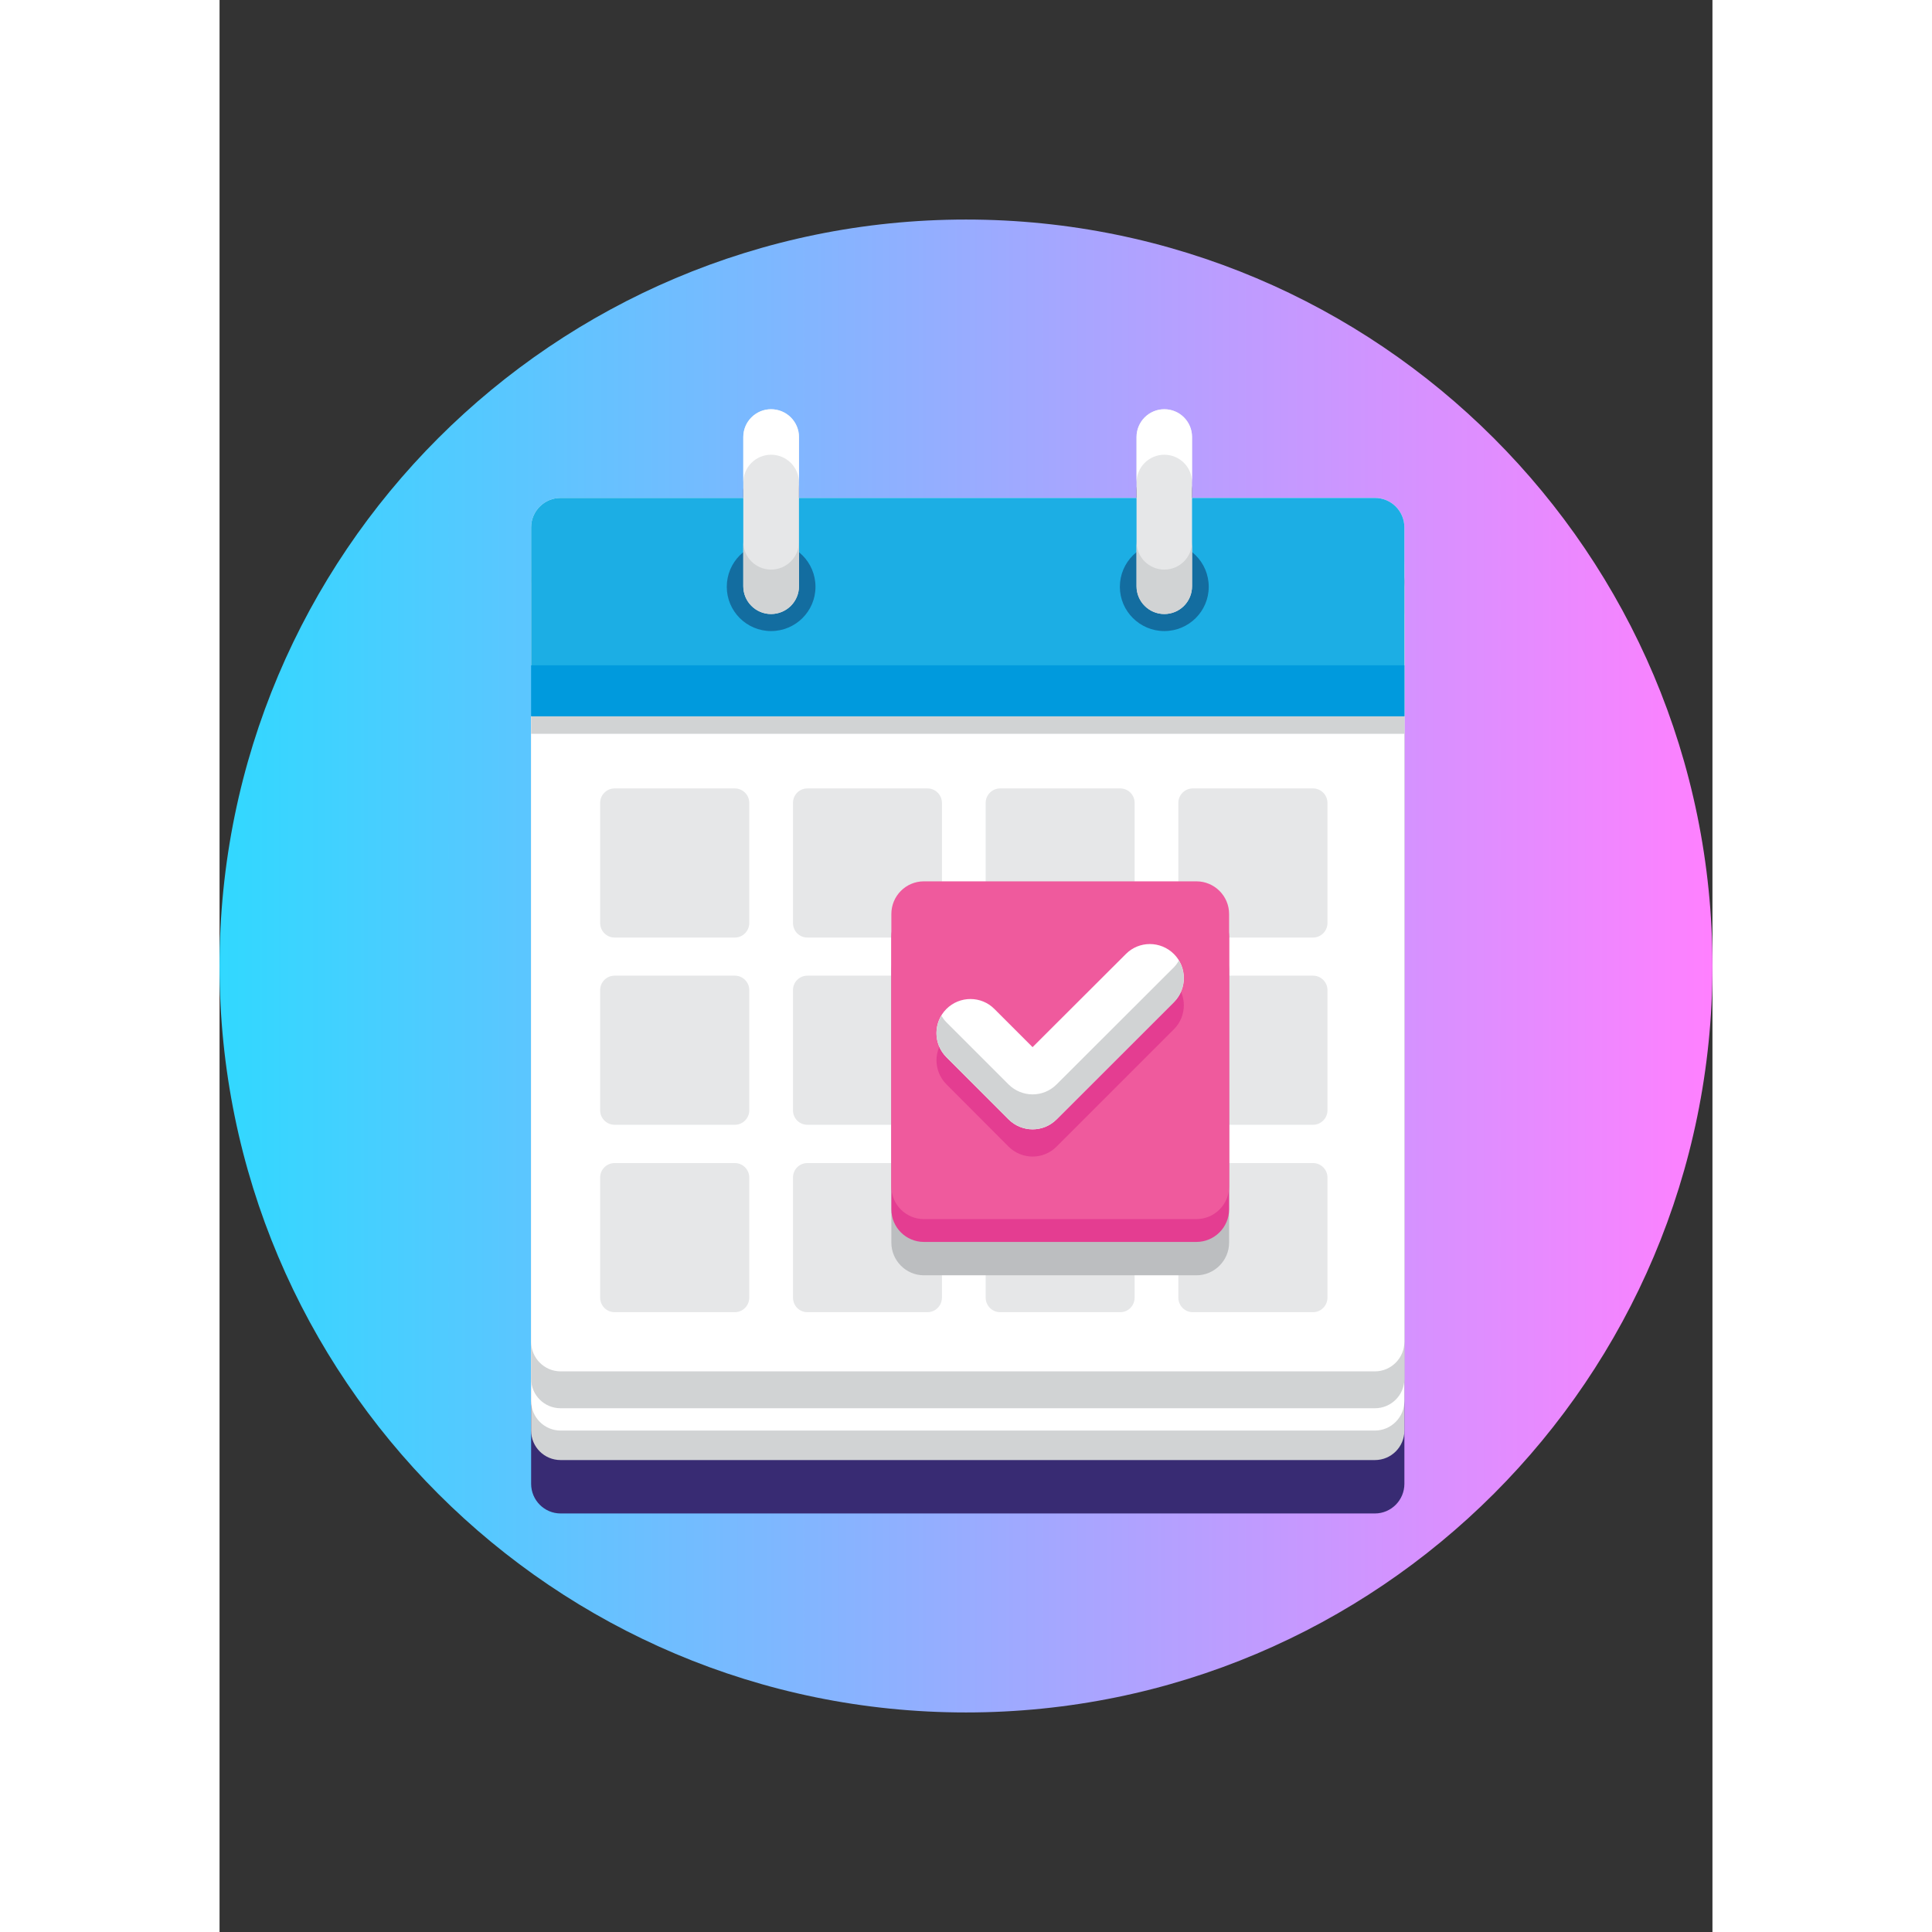 <?xml version="1.0" encoding="UTF-8"?>
<!DOCTYPE svg PUBLIC "-//W3C//DTD SVG 1.1//EN" "http://www.w3.org/Graphics/SVG/1.1/DTD/svg11.dtd">
<!-- Creator: CorelDRAW X8 -->
<svg xmlns="http://www.w3.org/2000/svg" xml:space="preserve" width="100px" height="100px" version="1.1" style="shape-rendering:geometricPrecision; text-rendering:geometricPrecision; image-rendering:optimizeQuality; fill-rule:evenodd; clip-rule:evenodd"
viewBox="0 0 8500 11000"
 xmlns:xlink="http://www.w3.org/1999/xlink">
 <rect x="0" y="0" width="8500" height="11000" fill="#333333" stroke="none"/>
 <defs>
  <style type="text/css">
    .fil5 {fill:#009ADD}
    .fil6 {fill:#136DA0}
    .fil4 {fill:#1CAEE4}
    .fil1 {fill:#382B73}
    .fil8 {fill:#BCBEC0}
    .fil2 {fill:#D1D3D4}
    .fil9 {fill:#E43D91}
    .fil7 {fill:#E6E7E8}
    .fil10 {fill:#EF5A9D}
    .fil3 {fill:white}
    .fil0 {fill:url(#id0)}
   </style>
  <linearGradient id="id0" gradientUnits="userSpaceOnUse" x1="-0" y1="-310627" x2="8500" y2="-310627">
   <stop offset="0" style="stop-opacity:1; stop-color:#31D8FF"></stop>
   <stop offset="1" style="stop-opacity:1; stop-color:#FF80FF"></stop>
  </linearGradient>
 </defs>
 <g id="Layer_x0020_1">
  <path class="fil0" d="M8500 5500c0,2347 -1903,4250 -4250,4250 -2347,0 -4250,-1903 -4250,-4250 0,-2347 1903,-4250 4250,-4250 2347,0 4250,1903 4250,4250zm0 0z"></path>
  <path class="fil1" d="M6578 3138l-1041 0 0 -346c0,-15 -2,-30 -6,-44 -1,-2 -1,-5 -2,-7 -1,-4 -3,-7 -4,-11 -1,-2 -2,-5 -3,-7 -1,-1 -2,-2 -2,-3 -4,-7 -8,-14 -12,-20 -1,-2 -3,-4 -5,-6 -21,-28 -53,-48 -88,-56 -4,-1 -8,-2 -12,-3 -6,-1 -13,-1 -20,-1 -1,0 -3,0 -4,0 -50,0 -95,23 -124,60 -2,2 -3,4 -5,6 -2,3 -4,6 -6,10 -1,1 -1,2 -2,3 -1,2 -3,4 -4,7 0,1 -1,2 -1,3 -2,2 -3,5 -4,7 -8,19 -12,40 -12,62l0 346 -1922 0 0 -346c0,-15 -3,-30 -6,-44 -1,-2 -2,-5 -3,-7 -1,-4 -2,-7 -4,-11 -1,-2 -2,-5 -3,-7 -1,-1 -1,-2 -2,-3 -26,-51 -79,-86 -140,-86 -2,0 -3,0 -5,0 -2,0 -5,0 -8,0 -1,0 -2,0 -4,0 -2,1 -5,1 -8,1 -9,2 -18,4 -26,7 -3,1 -5,2 -7,2 -8,3 -14,7 -21,10 -2,2 -5,3 -7,4 -4,3 -8,6 -12,9 -3,3 -6,5 -9,8 -2,1 -3,3 -5,5 -2,2 -4,3 -6,5 0,1 -1,2 -2,3 -2,2 -3,4 -5,6 -2,3 -4,6 -7,9 -1,2 -2,4 -4,7 0,1 -1,2 -2,3 -1,2 -2,4 -3,7 -1,1 -1,2 -2,3 -1,2 -2,5 -3,7 -8,19 -13,40 -13,62l0 346 -1040 0c-93,0 -168,76 -168,169l0 5141c0,93 75,169 168,169l4636 0c93,0 168,-76 168,-169l0 -5141c0,-93 -75,-169 -168,-169l0 0zm0 0z"></path>
  <path class="fil2" d="M6578 8313l-4636 0c-93,0 -168,-75 -168,-168l0 -4636c0,-93 75,-168 168,-168l4636 0c93,0 168,75 168,168l0 4636c0,93 -75,168 -168,168zm0 0z"></path>
  <path class="fil3" d="M6578 8145l-4636 0c-93,0 -168,-76 -168,-169l0 -4635c0,-94 75,-169 168,-169l4636 0c93,0 168,75 168,169l0 4635c0,93 -75,169 -168,169zm0 0z"></path>
  <path class="fil2" d="M6578 8018l-4636 0c-93,0 -168,-75 -168,-168l0 -4636c0,-93 75,-168 168,-168l4636 0c93,0 168,75 168,168l0 4636c0,93 -75,168 -168,168l0 0zm0 0z"></path>
  <path class="fil3" d="M6578 7808l-4636 0c-93,0 -168,-76 -168,-169l0 -4636c0,-93 75,-168 168,-168l4636 0c93,0 168,75 168,168l0 4636c0,93 -75,169 -168,169zm0 0z"></path>
  <path class="fil2" d="M1774 4078l4972 0 0 100 -4972 0 0 -100zm0 0z"></path>
  <path class="fil4" d="M6578 2835l-4636 0c-93,0 -168,75 -168,168l0 1075 4972 0 0 -1075c0,-93 -75,-168 -168,-168l0 0zm0 0z"></path>
  <path class="fil5" d="M1774 3788l4972 0 0 290 -4972 0 0 -290zm0 0z"></path>
  <path class="fil6" d="M3393 3341c0,139 -113,252 -253,252 -139,0 -252,-113 -252,-252 0,-140 113,-253 252,-253 140,0 253,113 253,253zm0 0z"></path>
  <path class="fil6" d="M5632 3341c0,139 -113,252 -253,252 -139,0 -253,-113 -253,-252 0,-140 114,-253 253,-253 140,0 253,113 253,253zm0 0z"></path>
  <path class="fil7" d="M3140 2330c-87,0 -158,71 -158,158l0 850c0,87 71,158 158,158 88,0 159,-71 159,-158l0 -850c0,-87 -71,-158 -159,-158zm0 0z"></path>
  <path class="fil3" d="M3140 2330c-87,0 -158,71 -158,158l0 259c0,-87 71,-158 158,-158 88,0 159,71 159,158l0 -259c0,-87 -71,-158 -159,-158zm0 0z"></path>
  <path class="fil2" d="M3140 3243c-87,0 -158,-71 -158,-158l0 253c0,87 71,158 158,158 88,0 159,-71 159,-158l0 -253c0,87 -71,158 -159,158zm0 0z"></path>
  <path class="fil7" d="M5379 2330c-87,0 -158,71 -158,158l0 850c0,87 71,158 158,158 88,0 158,-71 158,-158l0 -850c0,-87 -70,-158 -158,-158zm0 0z"></path>
  <path class="fil3" d="M5379 2330c-87,0 -158,71 -158,158l0 259c0,-87 71,-158 158,-158 88,0 158,71 158,158l0 -259c0,-87 -70,-158 -158,-158zm0 0z"></path>
  <path class="fil2" d="M5379 3243c-87,0 -158,-71 -158,-158l0 253c0,87 71,158 158,158 88,0 158,-71 158,-158l0 -253c0,87 -70,158 -158,158zm0 0z"></path>
  <g id="_2101016001696">
   <path class="fil7" d="M2934 5338l-685 0c-45,0 -82,-37 -82,-83l0 -684c0,-45 37,-82 82,-82l685 0c45,0 82,37 82,82l0 684c0,46 -37,83 -82,83zm0 0z"></path>
   <path class="fil7" d="M4031 5338l-684 0c-46,0 -82,-37 -82,-83l0 -684c0,-45 36,-82 82,-82l684 0c45,0 82,37 82,82l0 684c0,46 -37,83 -82,83zm0 0z"></path>
   <path class="fil7" d="M5128 5338l-684 0c-45,0 -82,-37 -82,-83l0 -684c0,-45 37,-82 82,-82l684 0c46,0 82,37 82,82l0 684c0,46 -36,83 -82,83zm0 0z"></path>
   <path class="fil7" d="M6226 5338l-685 0c-45,0 -82,-37 -82,-83l0 -684c0,-45 37,-82 82,-82l685 0c45,0 82,37 82,82l0 684c0,46 -37,83 -82,83zm0 0z"></path>
   <path class="fil7" d="M2934 6404l-685 0c-45,0 -82,-37 -82,-82l0 -685c0,-45 37,-82 82,-82l685 0c45,0 82,37 82,82l0 685c0,45 -37,82 -82,82zm0 0z"></path>
   <path class="fil7" d="M4031 6404l-684 0c-46,0 -82,-37 -82,-82l0 -685c0,-45 36,-82 82,-82l684 0c45,0 82,37 82,82l0 685c0,45 -37,82 -82,82zm0 0z"></path>
   <path class="fil7" d="M6226 6404l-685 0c-45,0 -82,-37 -82,-82l0 -685c0,-45 37,-82 82,-82l685 0c45,0 82,37 82,82l0 685c0,45 -37,82 -82,82zm0 0z"></path>
   <path class="fil7" d="M2934 7471l-685 0c-45,0 -82,-37 -82,-83l0 -684c0,-45 37,-82 82,-82l685 0c45,0 82,37 82,82l0 684c0,46 -37,83 -82,83zm0 0z"></path>
   <path class="fil7" d="M4031 7471l-684 0c-46,0 -82,-37 -82,-83l0 -684c0,-45 36,-82 82,-82l684 0c45,0 82,37 82,82l0 684c0,46 -37,83 -82,83zm0 0z"></path>
   <path class="fil7" d="M5128 7471l-684 0c-45,0 -82,-37 -82,-83l0 -684c0,-45 37,-82 82,-82l684 0c46,0 82,37 82,82l0 684c0,46 -36,83 -82,83zm0 0z"></path>
   <path class="fil7" d="M6226 7471l-685 0c-45,0 -82,-37 -82,-83l0 -684c0,-45 37,-82 82,-82l685 0c45,0 82,37 82,82l0 684c0,46 -37,83 -82,83zm0 0z"></path>
  </g>
  <path class="fil8" d="M5562 7261l-1552 0c-102,0 -185,-84 -185,-186l0 -1552c0,-102 83,-186 185,-186l1552 0c102,0 186,84 186,186l0 1552c0,102 -84,186 -186,186l0 0zm0 0z"></path>
  <path class="fil9" d="M5562 7071l-1552 0c-102,0 -185,-83 -185,-186l0 -1551c0,-103 83,-186 185,-186l1552 0c102,0 186,84 186,186l0 1551c0,103 -84,186 -186,186zm0 0z"></path>
  <path class="fil10" d="M5562 6941l-1552 0c-102,0 -185,-83 -185,-186l0 -1551c0,-103 83,-186 185,-186l1552 0c102,0 186,83 186,186l0 1551c0,103 -84,186 -186,186l0 0zm0 0z"></path>
  <path class="fil9" d="M5434 5587c-76,-76 -199,-76 -274,0l-531 530 -217 -217c-75,-76 -198,-76 -273,0 -76,76 -76,198 0,274l353 354c38,38 88,57 137,57 50,0 99,-19 137,-57l668 -668c75,-75 75,-198 0,-273zm0 0z"></path>
  <path class="fil3" d="M4629 6430c-49,0 -99,-19 -137,-57l-354 -354c-75,-76 -75,-198 0,-274 76,-76 199,-76 274,0l217 217 531 -530c75,-76 198,-76 274,0 75,75 75,198 0,273l-668 668c-38,38 -87,57 -137,57zm0 0z"></path>
  <path class="fil2" d="M5434 5507l-668 667c-38,38 -87,57 -137,57 -49,0 -99,-19 -137,-57l-353 -353c-12,-12 -21,-25 -29,-38 -45,74 -36,172 29,236l353 354c38,38 88,57 137,57 50,0 99,-19 137,-57l668 -667c64,-65 73,-162 28,-237 -8,14 -17,27 -28,38zm0 0z"></path>
 </g>
</svg>
